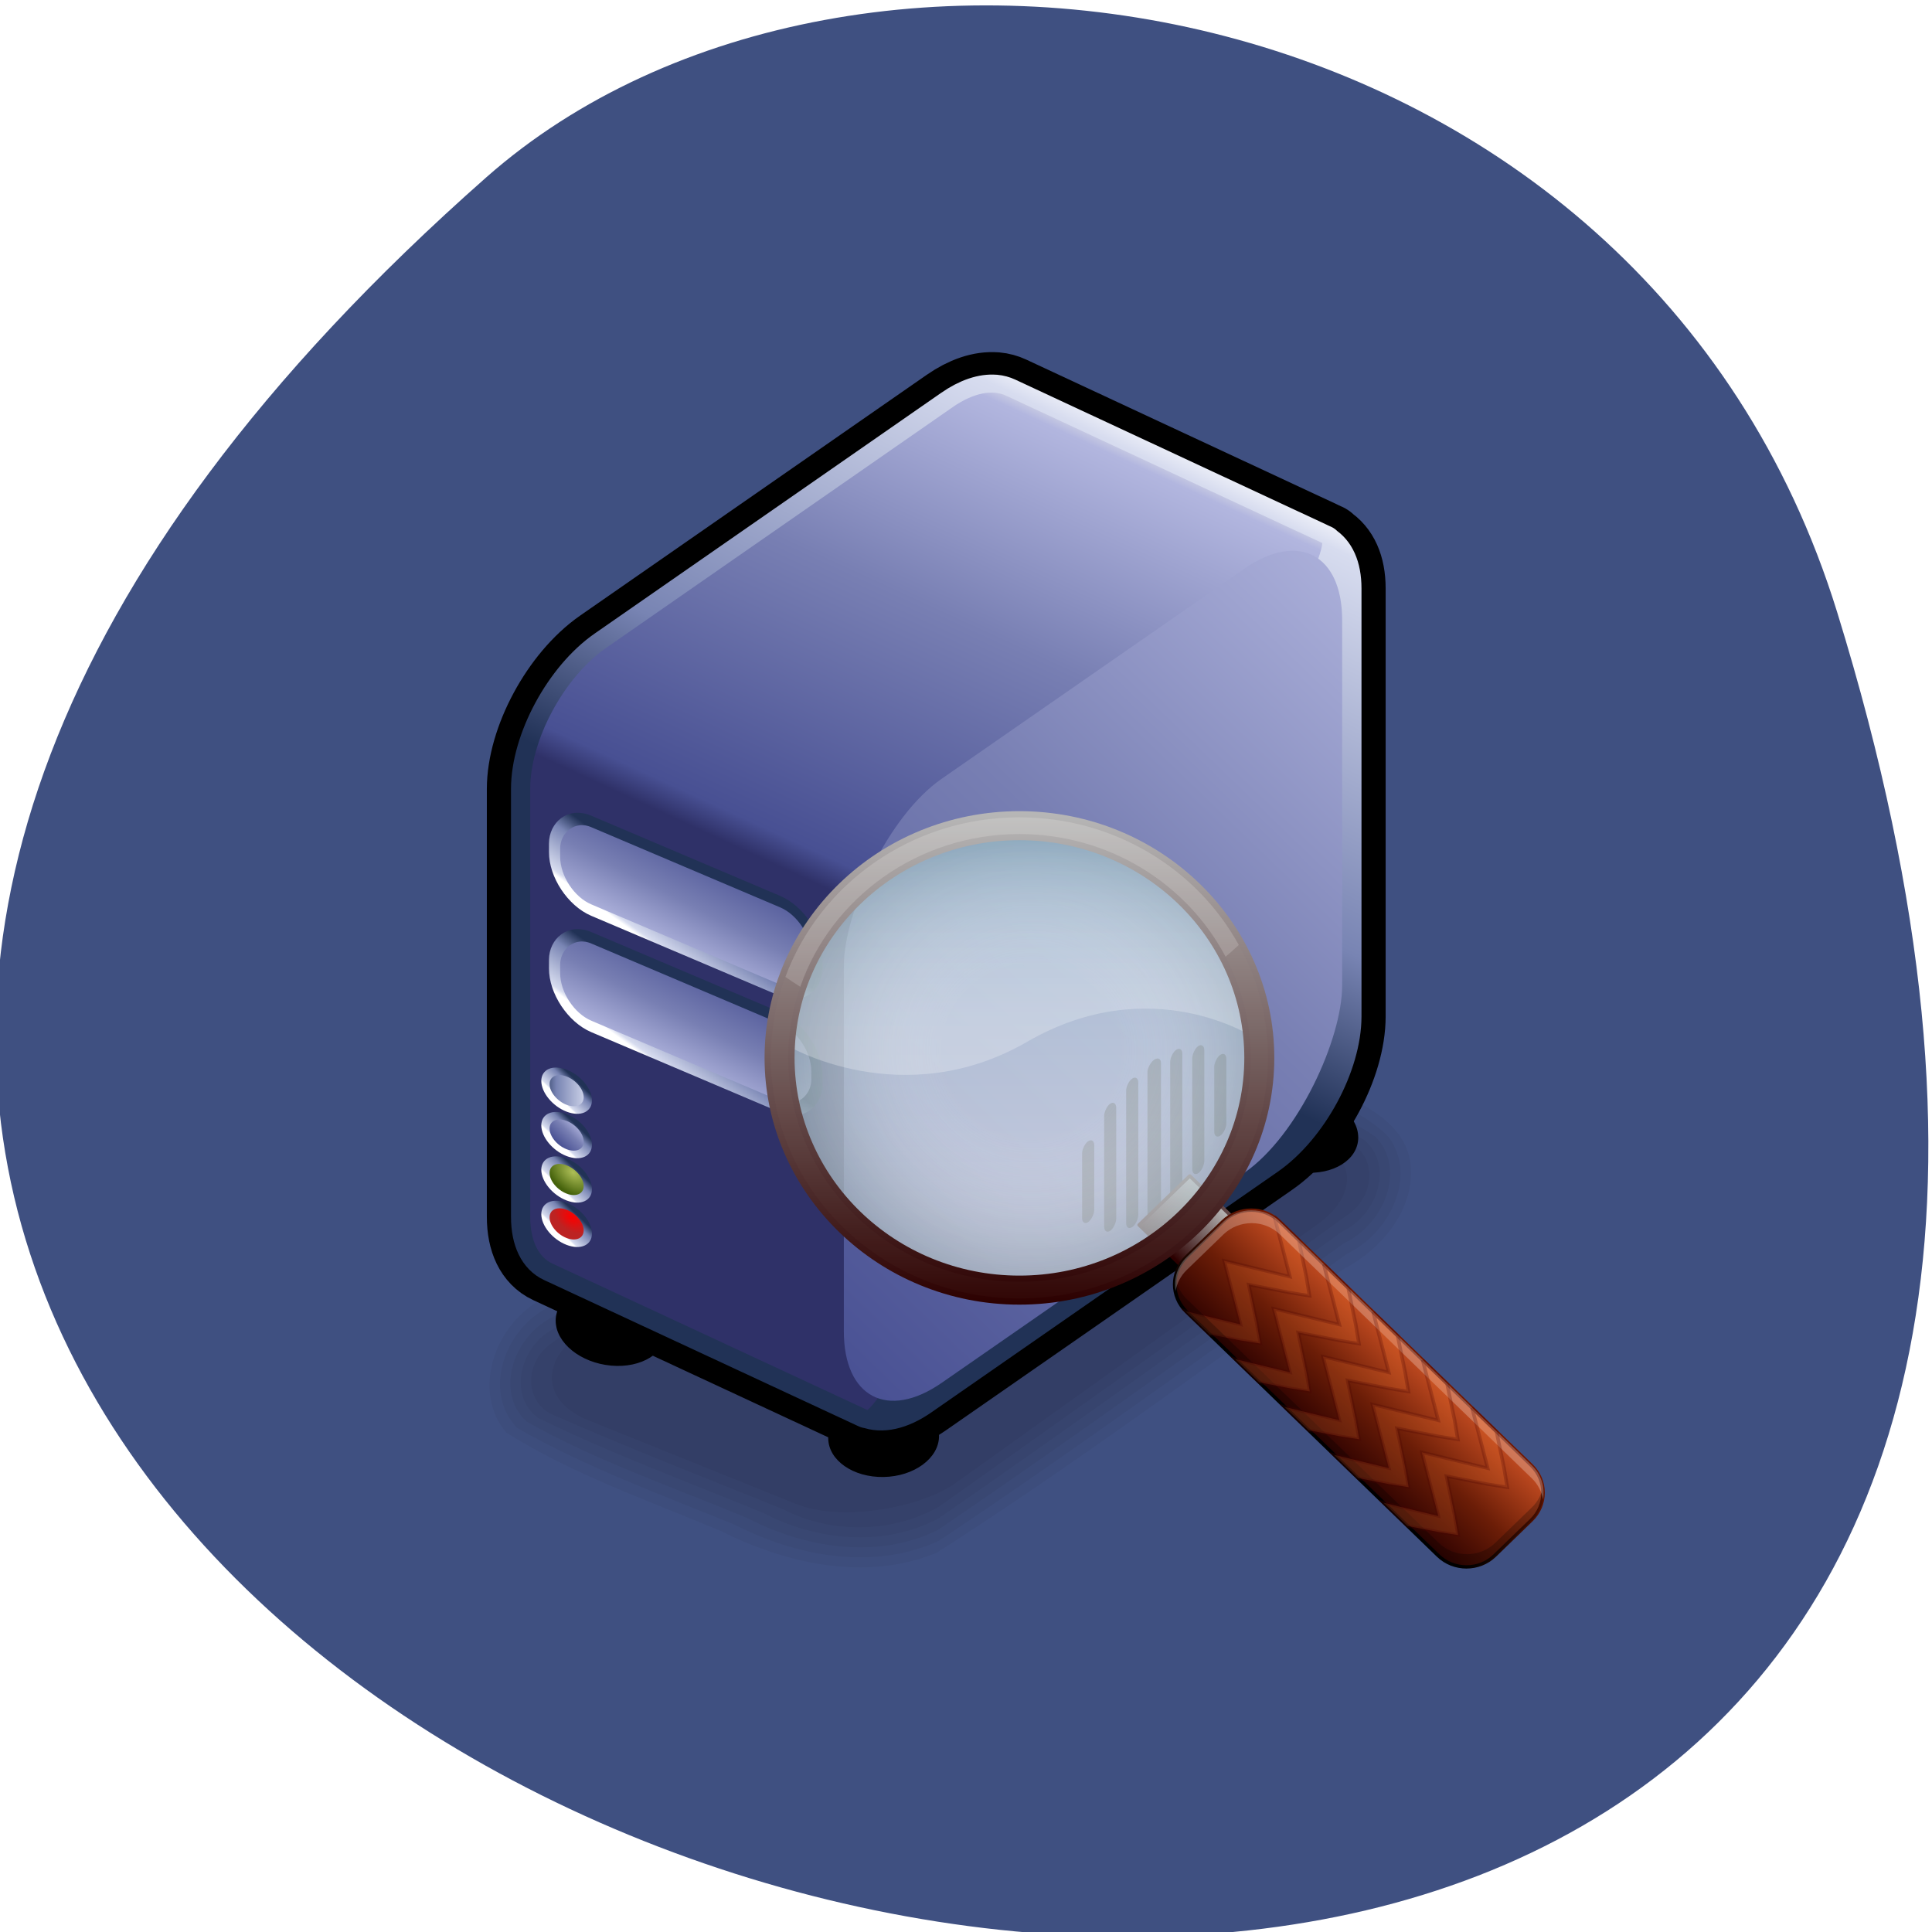 <svg xmlns="http://www.w3.org/2000/svg" xmlns:xlink="http://www.w3.org/1999/xlink" viewBox="0 0 256 256"><defs><path d="m -41.15 678 c 0 14.663 -11.887 26.55 -26.55 26.55 -14.663 0 -26.55 -11.887 -26.55 -26.55 0 -14.663 11.887 -26.55 26.55 -26.55 14.663 0 26.55 11.887 26.55 26.55 z" id="Q"/><path d="m -311.96 1015.19 c 0 8.798 -9.658 15.93 -21.572 15.93 -11.914 0 -21.572 -7.132 -21.572 -15.93 0 -8.798 9.658 -15.93 21.572 -15.93 11.914 0 21.572 7.132 21.572 15.93 z" id="R"/><filter id="N" color-interpolation-filters="sRGB"><feGaussianBlur stdDeviation="0.731"/></filter><filter id="M" color-interpolation-filters="sRGB"><feGaussianBlur stdDeviation="1.502"/></filter><filter id="O" color-interpolation-filters="sRGB"><feGaussianBlur stdDeviation="1.501"/></filter><filter id="P" color-interpolation-filters="sRGB"><feGaussianBlur stdDeviation="0.495"/></filter><linearGradient gradientTransform="matrix(1.046 0 0 1 -3.451 0)" y2="7.896" x2="0" y1="77.52" gradientUnits="userSpaceOnUse" id="H"><stop stop-color="#fff"/><stop stop-color="#fcfdfe" offset="0.241"/><stop stop-color="#f2f7f9" offset="0.422"/><stop stop-color="#e2edf1" offset="0.583"/><stop stop-color="#ccdee6" offset="0.733"/><stop stop-color="#aeccd8" offset="0.873"/><stop stop-color="#8db7c8" offset="1"/></linearGradient><linearGradient gradientTransform="matrix(0.554 0 0 0.58 79.38 88.03)" gradientUnits="userSpaceOnUse" y2="149.42" x2="176.04" y1="175.14" x1="150.32" id="G"><stop/><stop stop-color="#721700" offset="1"/></linearGradient><linearGradient gradientTransform="matrix(0.554 0 0 0.58 80.05 88.7)" y2="2.501" y1="146.46" x2="0" id="F" gradientUnits="userSpaceOnUse"><stop stop-color="#fff"/><stop stop-color="#b8d2dd" offset="1"/></linearGradient><linearGradient id="J"><stop stop-color="#2c0000"/><stop stop-color="#b7b7b7" offset="1"/></linearGradient><linearGradient xlink:href="#J" id="I" gradientUnits="userSpaceOnUse" x1="-9.828" x2="2.356"/><linearGradient gradientUnits="userSpaceOnUse" y2="-2" x2="0" y1="150.97" id="L" xlink:href="#J"/><linearGradient gradientTransform="matrix(0.554 0 0 0.58 79.38 88.03)" gradientUnits="userSpaceOnUse" y2="167.08" x2="192.57" y1="195.21" x1="164.44" id="E"><stop stop-color="#2a0000"/><stop stop-color="#6b1d07" offset="0.5"/><stop stop-color="#c04a20" offset="1"/></linearGradient><linearGradient y2="696.05" x2="-51.45" y1="652.68" x1="-83.2" gradientUnits="userSpaceOnUse" id="K" xlink:href="#9"/><linearGradient xlink:href="#J" id="D" gradientUnits="userSpaceOnUse" x1="-9.828" x2="21.822"/><linearGradient y2="1394.09" x2="-77.882" y1="1418.28" x1="-56.34" gradientTransform="matrix(1.749 0 0 0.578 -3.483 34.778)" gradientUnits="userSpaceOnUse" id="6" xlink:href="#A"/><linearGradient xlink:href="#A" x2="-35.968" x1="-99.44" gradientUnits="userSpaceOnUse" id="7"/><linearGradient y2="1341.83" x2="-75.27" y1="1422" x1="-54.4" gradientTransform="matrix(1.749 0 0 0.578 -3.483 -5.155)" gradientUnits="userSpaceOnUse" id="4" xlink:href="#9"/><linearGradient xlink:href="#A" id="S" gradientUnits="userSpaceOnUse" x1="-56.23" y1="692.08" x2="-80.3" y2="657.42"/><linearGradient y2="1394.09" x2="-77.882" y1="1418.28" x1="-56.34" gradientTransform="matrix(1.749 0 0 0.578 -3.483 -5.155)" gradientUnits="userSpaceOnUse" id="3" xlink:href="#A"/><linearGradient y2="1341.83" x2="-75.27" y1="1422" x1="-54.4" gradientTransform="matrix(1.749 0 0 0.578 -3.483 34.778)" gradientUnits="userSpaceOnUse" id="5" xlink:href="#9"/><linearGradient y2="709.29" x2="-80.06" y1="557.4" x1="-134.5" gradientTransform="matrix(0.851 0 0 1.175 -306.65 88.94)" gradientUnits="userSpaceOnUse" id="C" xlink:href="#9"/><linearGradient y2="989.41" x2="-13.259" y1="811.32" x1="-257.64" gradientTransform="matrix(0.98 0 0 1.021 -382.74 317.96)" gradientUnits="userSpaceOnUse" id="B" xlink:href="#9"/><linearGradient y2="730.79" x2="-91.83" y1="569.57" x1="-154.79" gradientTransform="matrix(0.868 0 0 1.152 -148.17 37.19)" gradientUnits="userSpaceOnUse" id="8" xlink:href="#A"/><linearGradient id="A"><stop stop-color="#fff"/><stop stop-color="#d7dcef" offset="0.067"/><stop stop-color="#7884b3" offset="0.703"/><stop stop-color="#2b3b61" offset="0.965"/><stop stop-color="#213256" offset="1"/></linearGradient><linearGradient id="9"><stop stop-color="#d9dbe6"/><stop stop-color="#b2b6df" offset="0.037"/><stop stop-color="#787fb3" offset="0.441"/><stop stop-color="#485093" offset="0.945"/><stop stop-color="#2f3168" offset="1"/></linearGradient><radialGradient id="1" gradientUnits="userSpaceOnUse" cx="-73.979" cy="664.97" fx="-73.827" r="22.583"><stop stop-color="#fb0000"/><stop stop-color="#bc2323" offset="1"/></radialGradient><radialGradient gradientTransform="matrix(0.554 0 0 0.58 81.38 86.7)" gradientUnits="userSpaceOnUse" r="71.978" cy="74.48" cx="74.48" id="2"><stop stop-opacity="0" stop-color="#fff"/><stop stop-opacity="0" stop-color="#fff" offset="0.362"/><stop stop-color="#294a56" offset="1"/></radialGradient><radialGradient r="33.867" cy="663.61" cx="-75.834" gradientUnits="userSpaceOnUse" id="0"><stop stop-color="#adbe56"/><stop stop-color="#46630c" offset="1"/></radialGradient></defs><g color="#000"><path d="m -1363.8 1650.47 c 92.76 -229.28 -405.65 -114.61 -172.57 42.475 46.699 31.473 147.56 19.349 172.57 -42.475 z" transform="matrix(1.037 0 0 -1.357 1657.69 2320.79)" fill="#3f5081"/></g><switch transform="matrix(0.797 0 0 0.737 38.927 43.46)"><g stroke="#000"><g transform="matrix(-1.013 0 0 1.017 -85.961 -556.88)"><g transform="matrix(0.453 0.022 0 0.46 -103.56 277.1)"><rect rx="33.461" y="785.49" x="-1104.47" width="150.1" transform="matrix(0.903 -0.429 0.815 0.579 0 0)" height="228.57" ry="33.856" stroke="none" fill-opacity="0.041"/><path d="m -233.63 868.73 c -16.12 1.893 -29.586 11.965 -44.36 17.925 -21.16 10.08 -42.4 20.08 -63.3 30.669 -9.931 6.02 -8.879 20.651 -0.052 27.14 49.26 35.62 99.13 70.57 148.83 105.64 17.391 9.702 39.685 8.501 56.58 -1.719 27.98 -13.297 56.19 -26.27 83.7 -40.43 9.749 -5.403 9.656 -19.618 1.376 -26.309 -20.13 -15.414 -41.41 -29.535 -61.957 -44.486 -29.865 -20.981 -59.42 -42.51 -89.62 -62.95 -9.459 -5.137 -20.622 -6.266 -31.21 -5.481 z" stroke="none" fill-opacity="0.041"/><path d="m -233.69 864.77 c -21.754 3.886 -40.34 16.813 -60.47 25.21 -17.414 8.669 -35.56 16.214 -52.06 26.422 -11.237 9.981 -5.228 29.15 7.503 34.873 48.619 34.678 97.15 69.58 146.38 103.34 20.19 10.541 44.858 6.222 63.702 -5.193 27.21 -13.191 55.09 -25.374 81.35 -40.29 11.28 -9.259 6.373 -28.497 -6.12 -34.23 -49.16 -35.31 -98.34 -70.74 -148.39 -104.7 -9.899 -4.79 -21.01 -6.03 -31.887 -5.433 z" stroke="none" fill-opacity="0.041"/><path d="m -233.73 860.84 c -26.397 5.595 -49.36 20.651 -73.904 31.19 -14.568 7.274 -30.13 13.465 -42.943 23.554 -11.406 12.848 -3.16 33.812 11.38 40.34 48.843 34.709 97.52 69.74 147.18 103.2 22.31 10.574 48.555 4.315 68.878 -7.852 26.909 -13.205 55.05 -24.706 80.16 -41.02 11.623 -12.15 4.466 -33.34 -9.939 -39.833 -49.58 -35.15 -98.48 -71.45 -149.38 -104.61 -9.893 -4.269 -20.757 -5.358 -31.436 -4.969 z" stroke="none" fill-opacity="0.041"/><path d="m -234.19 856.97 c -30.495 7.395 -57.52 24.11 -85.946 36.806 -12.291 6.356 -26.2 11.63 -35.35 22.291 -10.156 15.258 -0.525 36.62 15.08 43.92 49.14 34.705 97.78 70.17 148 103.3 24.25 10.637 52.08 3.148 73.84 -9.68 26.693 -12.872 54.09 -24.701 78.91 -41.01 12.653 -14.496 4.641 -38.498 -11.938 -46.16 -50.11 -35.399 -99.34 -72.33 -151.26 -104.97 -9.962 -3.848 -20.728 -4.857 -31.33 -4.499 z" stroke="none" fill-opacity="0.041"/><path d="m -234.64 853.12 c -34.21 9.247 -65.18 27.11 -97.03 42.17 -13.695 6.73 -30.743 15.467 -31.754 32.764 -0.965 16.303 10.336 30.633 24.287 37.782 48.924 34.31 96.95 70.09 147.45 101.96 26.25 10.274 55.33 1.212 78.57 -12.231 26.22 -12.92 53.53 -24.27 77.38 -41.35 12.704 -16.416 4.336 -42.28 -13.656 -51.06 -50.33 -35.71 -100.01 -72.46 -152.22 -105.41 -10.598 -3.737 -21.831 -5.065 -33.03 -4.625 z" stroke="none" fill-opacity="0.041"/></g><use xlink:href="#R" transform="matrix(0.412 -0.04 0 0.43 -113.05 239.93)" width="1" height="1"/><use xlink:href="#R" transform="matrix(0.412 0.008 0 0.43 -44.25 309.77)" width="1" height="1"/><use xlink:href="#R" transform="matrix(0.412 -0.04 0 0.43 0.48 274.07)" width="1" height="1"/><path stroke-miterlimit="0" transform="matrix(0.514 0 0 0.515 -93.07 213.13)" d="m -208.01,671.68 c -1.288,0.122 -2.499,0.483 -3.594,1.031 -4.319,2.165 -97,48.593 -99.56,49.875 -0.277,0.123 -0.548,0.257 -0.813,0.406 -0.006,0.003 -0.563,0.281 -0.563,0.281 0,0.022 0.031,0.102 0.031,0.125 -3.802,2.497 -6.188,7.67 -6.188,15.406 v 146.91 c 0,16.751 10.829,38.32 24.25,48.34 l 110.59,82.59 c 6.432,4.804 12.202,5.962 16.531,4.125 0.016,0.012 0.047,0.082 0.063,0.094 l 0.469,-0.219 0.063,-0.031 c 0.02,-0.01 0.042,-0.021 0.063,-0.031 l 99.94,-49.969 c 4.381,-2.19 7.094,-7.75 7.094,-16.12 v -146.87 c 0,-16.751 -10.798,-38.32 -24.22,-48.34 l -110.59,-82.59 c -5.03,-3.759 -9.697,-5.367 -13.563,-5 z" stroke="#000" stroke-linejoin="round" stroke-linecap="round" stroke-width="27.925"/><path stroke-miterlimit="0" transform="matrix(0.514 0 0 0.515 -93.07 213.13)" d="m -208.01,671.68 c -1.288,0.122 -2.499,0.483 -3.594,1.031 -4.319,2.165 -97,48.593 -99.56,49.875 -0.277,0.123 -0.548,0.257 -0.813,0.406 -0.006,0.003 -0.563,0.281 -0.563,0.281 0,0.022 0.031,0.102 0.031,0.125 -3.802,2.497 -6.188,7.67 -6.188,15.406 v 146.91 c 0,16.751 10.829,38.32 24.25,48.34 l 110.59,82.59 c 6.432,4.804 12.202,5.962 16.531,4.125 0.016,0.012 0.047,0.082 0.063,0.094 l 0.469,-0.219 0.063,-0.031 c 0.02,-0.01 0.042,-0.021 0.063,-0.031 l 99.94,-49.969 c 4.381,-2.19 7.094,-7.75 7.094,-16.12 v -146.87 c 0,-16.751 -10.798,-38.32 -24.22,-48.34 l -110.59,-82.59 c -5.03,-3.759 -9.697,-5.367 -13.563,-5 z" stroke="url(#8)" stroke-linejoin="round" stroke-linecap="round" stroke-width="12.5"/><path transform="matrix(0.514 0 0 0.515 -10.409 186.85)" d="m -355.17,727.65 110.6,82.6 c 13.421,10.02 24.23,31.577 24.23,48.33 v 146.9 c 0,8.375 -2.699,13.922 -7.08,16.11 l -100.56,50.26 c -13.421,-10.02 -145.26,-280.86 -145.26,-297.61 0,0 96.54,-48.37 100.92,-50.566 4.379,-2.195 10.435,-1.043 17.15,3.968 z" fill="url(#C)" stroke="none"/><rect rx="39.01" y="1117.59" x="-598.33" width="198.51" transform="matrix(0.412 0.308 0 0.515 -10.409 186.85)" height="207.37" ry="41.03" fill="url(#B)" stroke="none"/><g transform="matrix(0.088 0.062 0 0.092 -180.67 682.69)" opacity="0.528"><rect rx="11.284" y="358.74" x="-650.48" width="22.568" height="155.32" ry="15.309" stroke="none"/><rect rx="11.284" y="314.27" x="-609.41" width="22.568" ry="15.914" height="244.26" stroke="none"/><rect rx="11.284" y="293.69" x="-568.34" width="22.568" height="285.41" ry="15.238" stroke="none"/><rect rx="12.61" y="285.06" x="-528.6" width="25.22" height="302.67" ry="14.883" stroke="none"/><rect rx="11.284" y="358.74" x="-404.07" width="22.568" height="155.32" ry="15.309" stroke="none"/><rect rx="11.284" y="314.27" x="-445.14" width="22.568" ry="15.914" height="244.26" stroke="none"/><rect rx="11.284" y="293.69" x="-486.21" width="22.568" height="285.41" ry="15.238" stroke="none"/></g><rect rx="12.87" stroke-miterlimit="0" y="782.73" x="-165.91" width="92" transform="matrix(0.468 -0.214 0 0.515 -93.07 213.13)" height="30.43" ry="13.731" fill="url(#4)" stroke="url(#3)" stroke-linejoin="round" stroke-linecap="round" stroke-width="3.932"/><rect rx="12.87" stroke-miterlimit="0" y="822.66" x="-165.91" width="92" transform="matrix(0.468 -0.214 0 0.515 -93.07 213.13)" height="30.43" ry="13.731" fill="url(#5)" stroke="url(#6)" stroke-linejoin="round" stroke-linecap="round" stroke-width="3.932"/><use xlink:href="#Q" stroke-miterlimit="0" transform="matrix(0.131 -0.054 0 0.117 -120.77 599.42)" width="1" height="1" fill="url(#7)" stroke="url(#S)" stroke-linejoin="round" stroke-linecap="round" stroke-width="10.37"/><use xlink:href="#Q" stroke-miterlimit="0" transform="matrix(0.131 -0.054 0 0.117 -120.77 607.27)" width="1" height="1" fill="url(#K)" stroke="url(#S)" stroke-linejoin="round" stroke-linecap="round" stroke-width="10.37"/><use xlink:href="#Q" stroke-miterlimit="0" transform="matrix(0.131 -0.054 0 0.117 -120.77 615.12)" width="1" height="1" fill="url(#0)" stroke="url(#S)" stroke-linejoin="round" stroke-linecap="round" stroke-width="10.37"/><use xlink:href="#Q" stroke-miterlimit="0" transform="matrix(0.131 -0.054 0 0.117 -120.77 622.97)" width="1" height="1" fill="url(#1)" stroke="url(#S)" stroke-linejoin="round" stroke-linecap="round" stroke-width="10.37"/></g><path d="M -9.828,213.22 H 2.356 v 16.213 H -9.828 z" stroke-miterlimit="5.8" transform="matrix(0.691 -0.723 0.691 0.723 0 0)" fill="url(#I)" stroke="url(#D)" stroke-linejoin="round" stroke-linecap="round" stroke-width="0.594"/><path d="m 205.75,204.49 c 2.595,2.717 2.595,7.123 0,9.84 l -6.091,6.379 c -2.595,2.718 -6.801,2.717 -9.395,0 L 148.4,176.861 c -2.594,-2.718 -2.594,-7.123 0,-9.84 l 6.091,-6.38 c 2.594,-2.717 6.801,-2.718 9.395,0 l 41.863,43.848 z" fill="url(#E)" stroke="url(#G)" stroke-width="0.594"/><path d="m 163.02,159.73 2.587,10.838 -10.935,-2.863 2.734,11.453 -9.1,-2.383 3.981,4.17 5.119,1.076 3.284,0.557 -0.55,-3.42 -1.376,-7.168 6.843,1.441 3.266,0.576 -0.532,-3.44 -1.266,-6.591 -4.055,-4.247 z" stroke-opacity="0.253" fill="#ff8035" stroke="#480000" fill-opacity="0.2" stroke-width="0.594"/><path d="m 161.13 131.88 c 0 23.05 -17.84 41.735 -39.847 41.735 -22.01 0 -39.847 -18.686 -39.847 -41.735 0 -23.05 17.84 -41.735 39.847 -41.735 22.01 0 39.847 18.686 39.847 41.735 z" opacity="0.675" fill="url(#F)" stroke="none"/><path d="m 162.46 129.89 c 0 23.05 -17.84 41.735 -39.847 41.735 -22.01 0 -39.847 -18.686 -39.847 -41.735 0 -23.05 17.84 -41.735 39.847 -41.735 22.01 0 39.847 18.686 39.847 41.735 z" opacity="0.253" fill="url(#2)" stroke="none"/><path transform="matrix(0.605 0 0 0.626 75.56 85.73)" d="M 76.68,68.04 C 110.96,47.309 139.11,66.913 139.11,66.913 137.837,34.114 109.621,7.893 75,7.893 c -35.431,0 -64.15,27.458 -64.15,61.33 0.001,-0.001 31.56,19.542 65.835,-1.189 z" opacity="0.505" fill="url(#H)" filter="url(#P)" stroke="none"/><path transform="matrix(0.554 0 0 0.58 79.38 88.03)" d="M 74.47,-2 C 32.32,-2 -2,32.32 -2,74.47 c 0,42.15 34.32,76.5 76.47,76.5 42.15,0 76.5,-34.35 76.5,-76.5 C 150.97,32.32 116.62,-2 74.47,-2 z m 0,9 c 37.23,0 67.5,30.24 67.5,67.47 0,37.23 -30.27,67.5 -67.5,67.5 C 37.24,141.97 7,111.7 7,74.47 7,37.24 37.24,7 74.47,7 z" fill="url(#L)" stroke="none"/><path transform="matrix(0.554 0 0 0.58 79.38 88.03)" d="m 74.47 -0.094 c -41.13 0 -74.56 33.433 -74.56 74.56 0 41.13 33.433 74.59 74.56 74.59 41.13 0 74.59 -33.464 74.59 -74.59 0 -41.13 -33.464 -74.56 -74.59 -74.56 z m 0 5.188 c 38.25 0 69.41 31.13 69.41 69.38 0 38.25 -31.16 69.41 -69.41 69.41 -38.25 0 -69.37 -31.16 -69.37 -69.41 0 -38.25 31.13 -69.37 69.38 -69.37 z" opacity="0.151" fill="#f3d2af" filter="url(#N)" stroke="none"/><path transform="matrix(0.554 0 0 0.58 79.38 88.03)" d="m 121.34 142.72 c -0.625 3.701 0.488 7.644 3.344 10.5 l 75.63 75.59 c 4.686 4.686 12.282 4.688 16.969 0 l 11 -11 c 2.851 -2.851 3.929 -6.775 3.313 -10.469 -0.401 2.372 -1.482 4.638 -3.313 6.469 l -11 11 c -4.687 4.688 -12.283 4.686 -16.969 0 l -75.62 -75.59 c -1.83 -1.831 -2.943 -4.128 -3.344 -6.5 z" opacity="0.5" filter="url(#O)" stroke="none"/><path transform="matrix(0.554 0 0 0.58 79.38 88.03)" d="m 144.16 121.72 c -3.071 0 -6.126 1.157 -8.469 3.5 l -11 11 c -2.856 2.856 -3.969 6.799 -3.344 10.5 0.401 -2.372 1.514 -4.67 3.344 -6.5 l 11 -11 c 4.686 -4.686 12.283 -4.687 16.969 0 l 75.63 75.63 c 1.836 1.836 2.915 4.12 3.313 6.5 0.625 -3.701 -0.456 -7.644 -3.313 -10.5 l -75.62 -75.62 c -2.343 -2.344 -5.429 -3.5 -8.5 -3.5 z" opacity="0.5" fill="#fff" filter="url(#M)" stroke="none"/><path transform="matrix(0.554 0 0 0.58 79.38 88.03)" d="m 74.47,-0.094 c -32.33,0 -59.9,20.654 -70.22,49.47 1.468,1.057 2.946,2.079 4.469,3.063 9.238,-27.471 35.21,-47.34 65.75,-47.34 26.972,0 50.39,15.491 61.875,38.03 1.355,-1.184 2.676,-2.406 3.969,-3.656 C 127.754,15.943 102.963,-0.09 74.469,-0.09 z" opacity="0.4" fill="#fff" filter="url(#N)" stroke="none"/><path d="m 171.24,168.34 2.587,10.838 -10.935,-2.863 2.734,11.453 -9.1,-2.383 3.981,4.17 5.119,1.076 3.284,0.557 -0.55,-3.42 -1.376,-7.168 6.843,1.441 3.266,0.576 -0.532,-3.44 -1.266,-6.591 -4.055,-4.247 z" stroke-opacity="0.253" fill="#ff8035" stroke="#480000" fill-opacity="0.2" stroke-width="0.594"/><path d="m 179.46,176.95 2.587,10.838 -10.935,-2.863 2.734,11.453 -9.1,-2.383 3.981,4.17 5.119,1.076 3.284,0.557 -0.55,-3.42 -1.376,-7.168 6.843,1.441 3.266,0.576 -0.532,-3.44 -1.266,-6.591 -4.055,-4.247 z" stroke-opacity="0.253" fill="#ff8035" stroke="#480000" fill-opacity="0.2" stroke-width="0.594"/><path d="m 187.68,185.56 2.587,10.838 -10.935,-2.863 2.734,11.453 -9.1,-2.383 3.981,4.17 5.119,1.076 3.284,0.557 -0.55,-3.42 -1.376,-7.168 6.843,1.441 3.266,0.576 -0.532,-3.44 -1.266,-6.591 -4.055,-4.247 z" stroke-opacity="0.253" fill="#ff8035" stroke="#480000" fill-opacity="0.2" stroke-width="0.594"/><path d="m 195.9,194.17 2.587,10.838 -10.935,-2.863 2.734,11.453 -9.1,-2.383 3.981,4.17 5.119,1.076 3.284,0.557 -0.55,-3.42 -1.376,-7.168 6.843,1.441 3.266,0.576 -0.532,-3.44 -1.266,-6.591 -4.055,-4.247 z" stroke-opacity="0.253" fill="#ff8035" stroke="#480000" fill-opacity="0.2" stroke-width="0.594"/></g></switch></svg>